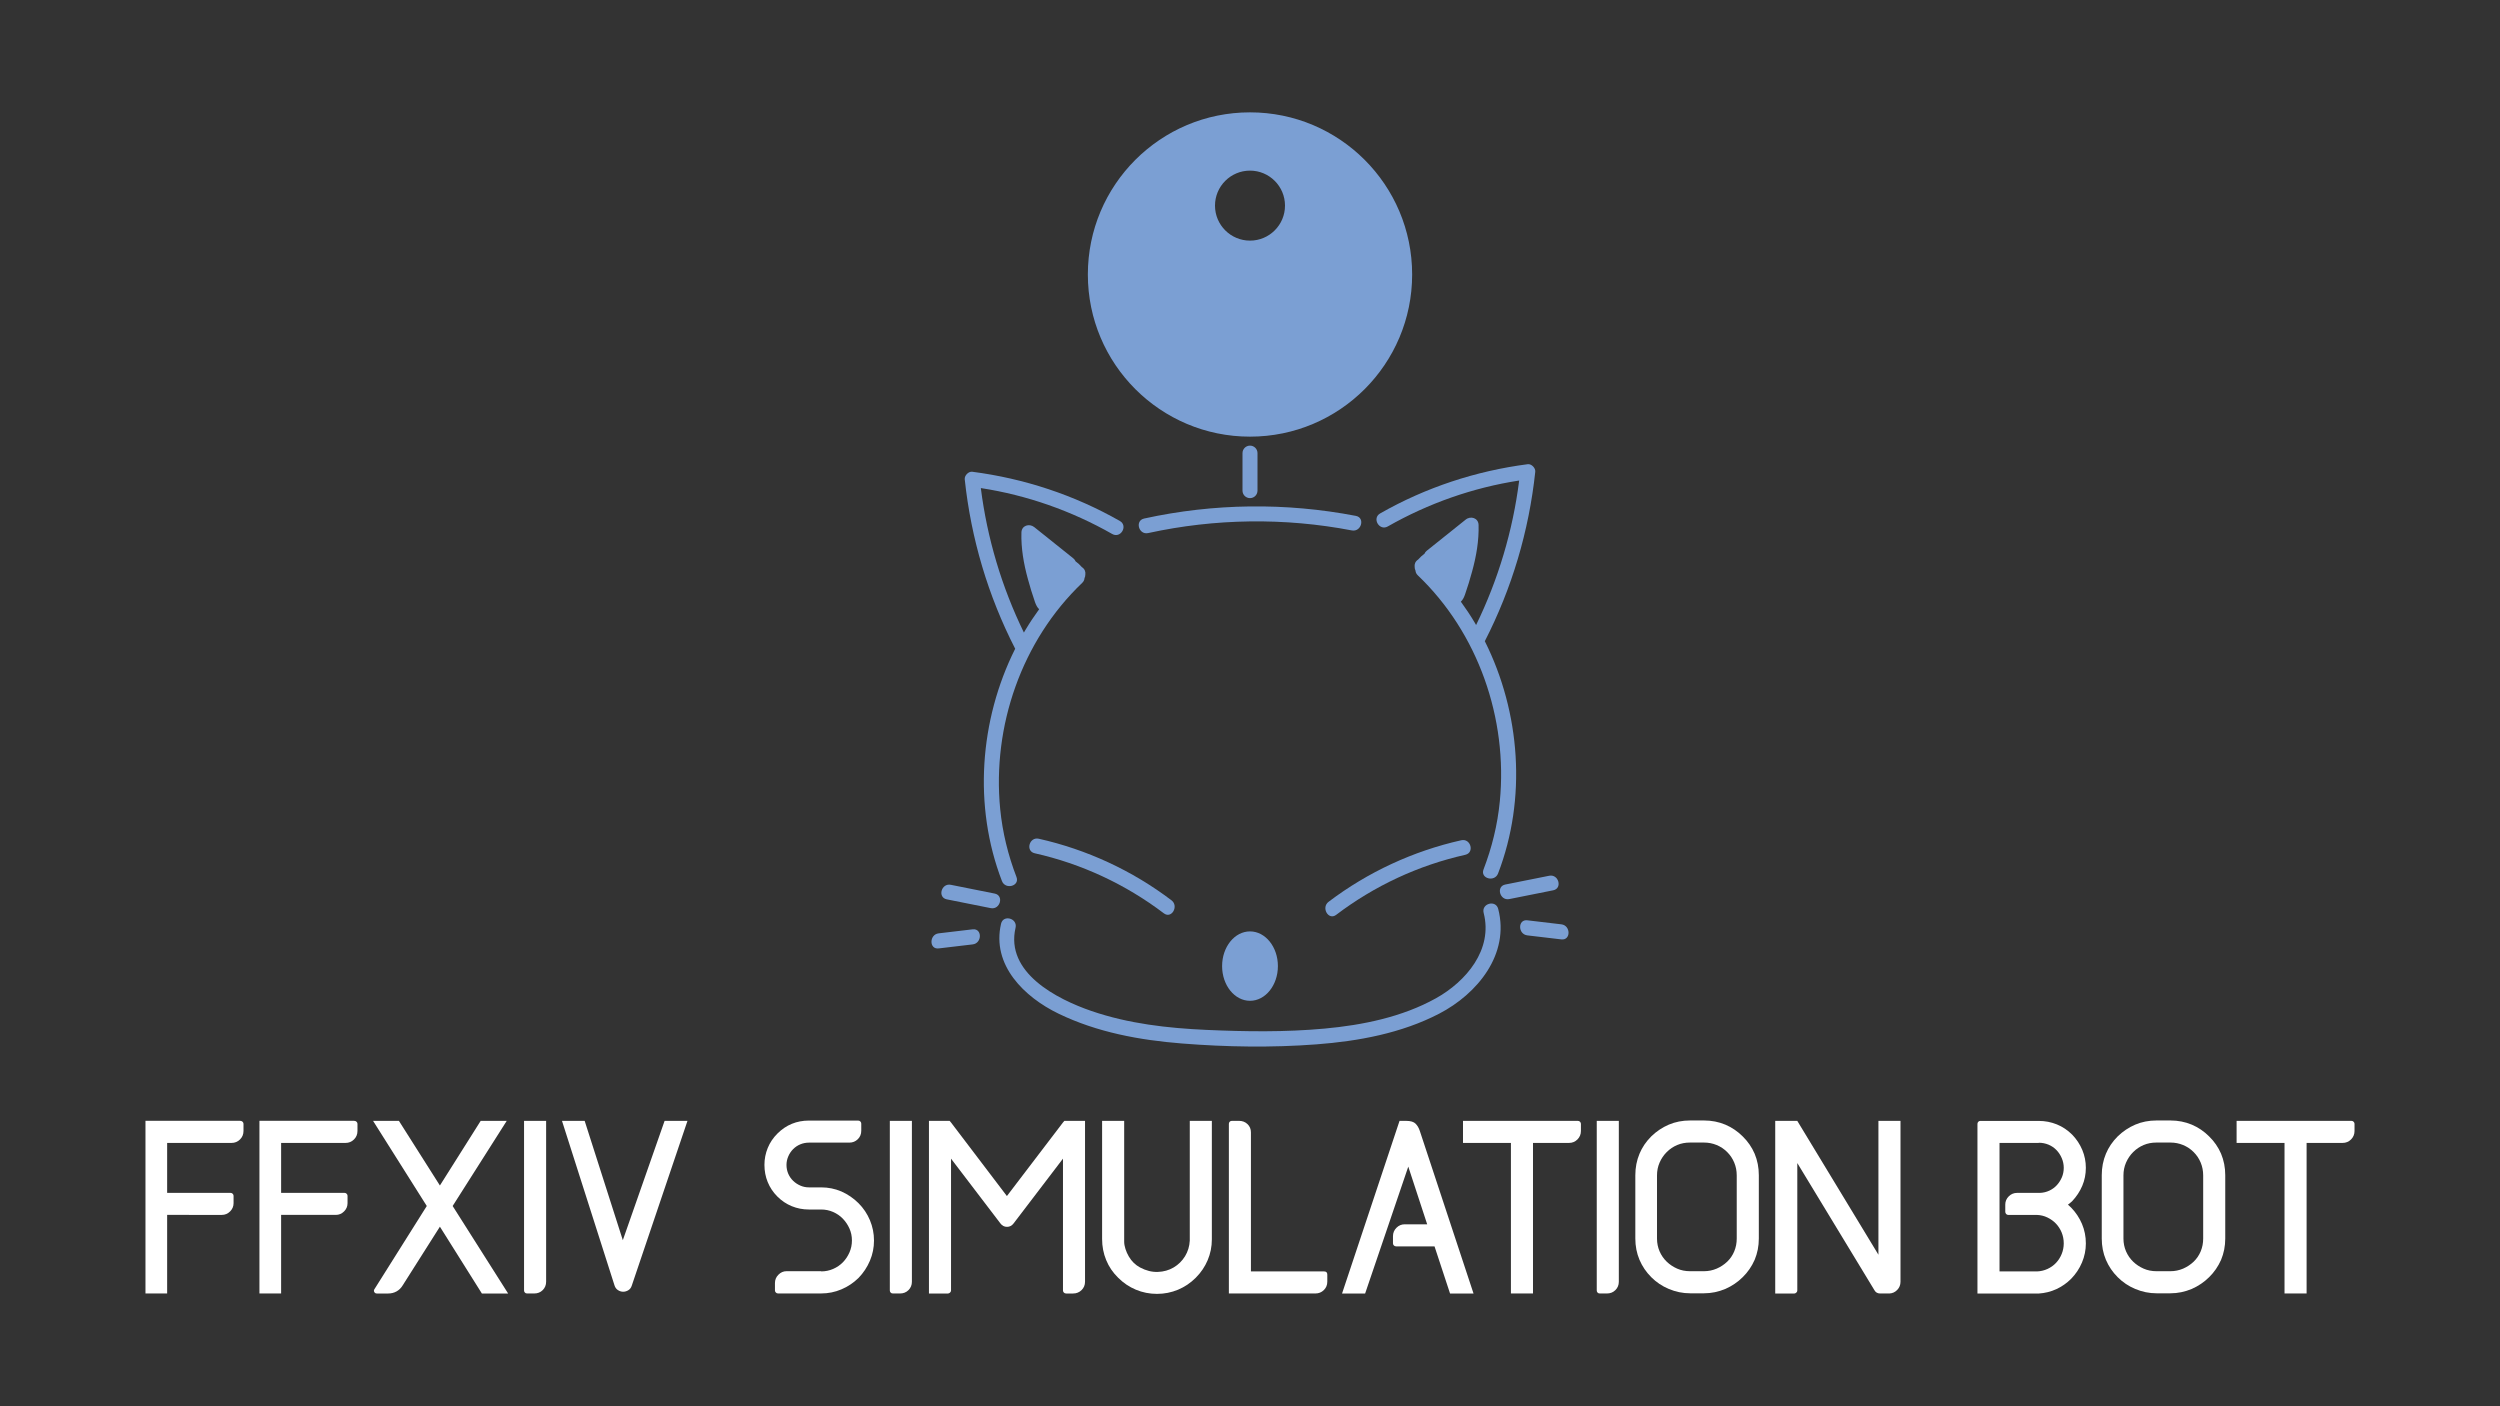 <?xml version="1.0" encoding="utf-8"?>
<!-- Generator: Adobe Illustrator 27.0.0, SVG Export Plug-In . SVG Version: 6.00 Build 0)  -->
<svg version="1.1" id="레이어_1" xmlns="http://www.w3.org/2000/svg" xmlns:xlink="http://www.w3.org/1999/xlink" x="0px"
	 y="0px" viewBox="0 0 1000 562.5" style="enable-background:new 0 0 1000 562.5;" xml:space="preserve">
<rect x="0" y="0" width="1000" height="562.5" fill="#333333" stroke="none"/>
<style type="text/css">
	.st0{fill:#FFFFFF;}
	.st1{fill:#7B9FD3;}
</style>
<g>
	<g>
		<path class="st0" d="M96.13,448.35c0.37,0,0.68,0.12,0.91,0.36c0.24,0.24,0.36,0.52,0.36,0.83v2.86c0,1.33-0.46,2.45-1.39,3.38
			c-0.93,0.93-2.06,1.39-3.38,1.39H66.86v19.97h25.3c0.37,0,0.68,0.12,0.91,0.36c0.24,0.24,0.36,0.52,0.36,0.83v2.94
			c0,1.27-0.46,2.37-1.39,3.3c-0.93,0.93-2.03,1.39-3.3,1.39H66.86v31.42h-8.67v-69.05H96.13z"/>
		<path class="st0" d="M141.72,448.35c0.37,0,0.68,0.12,0.91,0.36c0.24,0.24,0.36,0.52,0.36,0.83v2.86c0,1.33-0.46,2.45-1.39,3.38
			c-0.93,0.93-2.06,1.39-3.38,1.39h-25.77v19.97h25.3c0.37,0,0.68,0.12,0.91,0.36c0.24,0.24,0.36,0.52,0.36,0.83v2.94
			c0,1.27-0.46,2.37-1.39,3.3c-0.93,0.93-2.03,1.39-3.3,1.39h-21.88v31.42h-8.67v-69.05H141.72z"/>
		<path class="st0" d="M181.06,482.4l22.19,35h-10.5l-16.79-26.73l-14.88,23.47c-0.64,1.06-1.46,1.87-2.47,2.43
			c-1.01,0.56-2.12,0.83-3.34,0.83h-4.53c-0.48,0-0.82-0.2-1.03-0.6c-0.21-0.4-0.19-0.78,0.08-1.15l20.92-33.25l-21.48-34.05h10.34
			l16.39,25.85l16.31-25.85h10.42L181.06,482.4z"/>
		<path class="st0" d="M209.62,516.2v-67.86h8.83v64.36c0,1.32-0.46,2.44-1.36,3.34c-0.91,0.9-2.03,1.35-3.37,1.35h-2.89
			c-0.38,0-0.67-0.12-0.88-0.36C209.73,516.8,209.62,516.52,209.62,516.2z"/>
		<path class="st0" d="M249.13,496.08l16.71-47.73h9.15l-22.27,65.87c-0.27,0.85-0.73,1.47-1.39,1.87c-0.66,0.4-1.35,0.6-2.07,0.6
			c-0.72,0-1.41-0.21-2.07-0.64c-0.66-0.42-1.13-1.06-1.39-1.91l-21-65.79h9.07L249.13,496.08z"/>
		<path class="st0" d="M343.41,481.28c1.96,1.96,3.48,4.23,4.56,6.8c1.08,2.57,1.63,5.29,1.63,8.15c0,2.81-0.54,5.5-1.63,8.07
			c-1.09,2.57-2.61,4.86-4.56,6.88c-2.01,1.96-4.3,3.49-6.86,4.57c-2.57,1.09-5.25,1.63-8.06,1.63h-17.31
			c-0.32,0-0.6-0.12-0.84-0.36c-0.24-0.24-0.36-0.52-0.36-0.84v-2.97c0-1.29,0.46-2.4,1.39-3.33c0.93-0.94,2-1.4,3.22-1.4h13.88
			v0.08c1.69,0,3.29-0.33,4.8-0.99c1.51-0.66,2.8-1.55,3.89-2.66c1.08-1.11,1.96-2.42,2.62-3.93c0.66-1.51,0.99-3.11,0.99-4.8
			c0-1.69-0.33-3.28-0.99-4.76c-0.66-1.48-1.54-2.79-2.63-3.93c-1.09-1.14-2.39-2.03-3.9-2.7c-1.51-0.66-3.12-0.99-4.81-0.99h-4.93
			c-2.39,0-4.65-0.44-6.8-1.32c-2.15-0.88-4.07-2.17-5.77-3.87c-1.7-1.7-2.98-3.63-3.86-5.78c-0.88-2.15-1.31-4.45-1.31-6.9
			c0-2.34,0.44-4.58,1.32-6.74c0.88-2.15,2.18-4.08,3.89-5.78c3.47-3.45,7.67-5.18,12.6-5.18h19.65c0.37,0,0.68,0.12,0.91,0.36
			c0.24,0.24,0.36,0.52,0.36,0.84v2.89c0,1.34-0.46,2.46-1.39,3.37c-0.93,0.91-2.06,1.36-3.38,1.36h-16.15
			c-1.22,0-2.37,0.23-3.46,0.68c-1.09,0.45-2.04,1.09-2.86,1.91c-0.82,0.82-1.47,1.79-1.95,2.9c-0.48,1.11-0.72,2.26-0.72,3.42
			c0,1.27,0.24,2.45,0.71,3.54c0.48,1.09,1.12,2.03,1.95,2.82c0.82,0.8,1.77,1.43,2.86,1.91c1.08,0.48,2.23,0.72,3.45,0.72h4.92
			c2.8,0,5.49,0.54,8.06,1.63C339.11,477.72,341.39,479.27,343.41,481.28z"/>
		<path class="st0" d="M355.93,516.2v-67.86h8.83v64.36c0,1.32-0.46,2.44-1.36,3.34c-0.91,0.9-2.03,1.35-3.37,1.35h-2.89
			c-0.38,0-0.67-0.12-0.88-0.36C356.04,516.8,355.93,516.52,355.93,516.2z"/>
		<path class="st0" d="M425.74,448.35h8.27v64.36c0,1.32-0.47,2.44-1.39,3.34c-0.93,0.9-2.06,1.35-3.38,1.35h-2.78
			c-0.37,0-0.68-0.12-0.91-0.36c-0.24-0.24-0.36-0.52-0.36-0.84v-52.74l-19.77,25.93c-0.69,0.9-1.56,1.35-2.62,1.35
			c-1.06,0-1.93-0.45-2.62-1.35l-19.77-25.93v52.74c0,0.32-0.13,0.6-0.4,0.84c-0.27,0.24-0.54,0.36-0.8,0.36h-7.63v-69.05h8.27
			l0.55,0.64l22.36,29.43l22.43-29.43L425.74,448.35z"/>
		<path class="st0" d="M475.91,496.24v-47.89h8.83v47.41c0,2.92-0.56,5.69-1.67,8.31c-1.11,2.63-2.7,4.97-4.77,7.04
			c-2.07,2.07-4.43,3.66-7.08,4.77c-2.65,1.11-5.46,1.67-8.43,1.67c-2.97,0-5.78-0.56-8.43-1.67c-2.65-1.11-5.01-2.7-7.08-4.77
			c-2.12-2.07-3.73-4.43-4.81-7.08c-1.09-2.65-1.63-5.46-1.63-8.43v-47.25h8.83v48.29c0,0.9,0.17,1.88,0.51,2.94
			c0.34,1.06,0.79,2.07,1.35,3.02c0.55,0.96,1.22,1.8,1.98,2.55c0.77,0.74,1.6,1.35,2.5,1.83c2.38,1.27,4.74,1.87,7.1,1.79
			c2.35-0.08,4.47-0.68,6.35-1.79c1.88-1.11,3.4-2.61,4.56-4.49C475.16,500.6,475.8,498.52,475.91,496.24z"/>
		<path class="st0" d="M529.65,508.57c0.85,0,1.27,0.42,1.27,1.27v2.86c0,1.32-0.47,2.44-1.39,3.34c-0.93,0.9-2.06,1.35-3.38,1.35
			h-34.6v-67.86c0-0.32,0.11-0.6,0.32-0.83c0.21-0.24,0.51-0.36,0.88-0.36h2.89c1.34,0,2.46,0.44,3.37,1.31
			c0.91,0.88,1.36,1.98,1.36,3.3v55.61H529.65z"/>
		<path class="st0" d="M589.41,517.4h-9.39l-6.21-18.85h-15.35c-0.37,0-0.68-0.12-0.91-0.36c-0.24-0.24-0.36-0.52-0.36-0.84v-2.86
			c0-1.33,0.46-2.45,1.39-3.38c0.93-0.93,2.03-1.39,3.3-1.39h8.99l-7.56-23.07l-17.26,50.75h-9.23l22.99-69.05h2.71
			c1.75,0,3,0.39,3.74,1.15c0.74,0.77,1.3,1.74,1.67,2.9L589.41,517.4z"/>
		<path class="st0" d="M631.18,448.35c0.32,0,0.6,0.12,0.83,0.36c0.24,0.24,0.36,0.52,0.36,0.83v2.86c0,1.33-0.47,2.45-1.39,3.38
			c-0.93,0.93-2.06,1.39-3.38,1.39h-14.4v60.22h-8.83v-60.22H585.2v-8.83H631.18z"/>
		<path class="st0" d="M638.7,516.2v-67.86h8.83v64.36c0,1.32-0.46,2.44-1.37,3.34c-0.91,0.9-2.03,1.35-3.37,1.35h-2.89
			c-0.38,0-0.67-0.12-0.88-0.36C638.81,516.8,638.7,516.52,638.7,516.2z"/>
		<path class="st0" d="M681.62,517.32h-5.58c-2.92,0-5.76-0.58-8.53-1.75c-2.66-1.11-4.99-2.68-7.01-4.7
			c-2.02-2.02-3.59-4.33-4.7-6.93c-1.12-2.66-1.67-5.5-1.67-8.52v-25.33c0-3.08,0.56-5.95,1.67-8.6c1.06-2.55,2.63-4.86,4.7-6.93
			c2.07-2.02,4.41-3.58,7.01-4.7c2.6-1.11,5.44-1.67,8.53-1.67h5.58c3.03,0,5.87,0.56,8.53,1.67c2.6,1.11,4.91,2.68,6.93,4.7
			c2.07,2.02,3.66,4.33,4.78,6.93c1.11,2.66,1.67,5.52,1.67,8.6v25.33c0,3.03-0.56,5.87-1.67,8.52c-1.17,2.65-2.76,4.96-4.78,6.93
			c-1.97,1.96-4.28,3.53-6.93,4.7C687.38,516.73,684.54,517.32,681.62,517.32z M676,457.02c-1.86,0-3.57,0.33-5.13,0.99
			c-1.57,0.66-2.96,1.6-4.18,2.82c-1.22,1.22-2.17,2.63-2.86,4.22c-0.69,1.59-1.03,3.29-1.03,5.09v25.3c0,1.8,0.35,3.5,1.03,5.09
			c0.69,1.59,1.64,2.97,2.86,4.14c1.22,1.17,2.61,2.09,4.18,2.78c1.56,0.69,3.27,1.03,5.13,1.03h5.57c1.8,0,3.5-0.35,5.09-1.03
			c1.59-0.69,3-1.62,4.22-2.78c1.22-1.17,2.16-2.55,2.82-4.14c0.66-1.59,0.99-3.29,0.99-5.09v-25.3c0-1.8-0.33-3.5-0.99-5.09
			c-0.66-1.59-1.6-3-2.82-4.22c-1.22-1.22-2.63-2.16-4.22-2.82c-1.59-0.66-3.29-0.99-5.09-0.99H676z"/>
		<path class="st0" d="M751.37,501.89v-53.54h8.83v64.36c0,1.27-0.44,2.36-1.31,3.26c-0.87,0.9-1.92,1.38-3.14,1.43h-3.65
			c-1.06,0-1.83-0.42-2.3-1.27l-30.88-50.91v50.99c0,0.32-0.13,0.6-0.4,0.84c-0.27,0.24-0.54,0.36-0.8,0.36h-7.63v-69.05h8.83
			L751.37,501.89z"/>
		<path class="st0" d="M834.34,467.12c0,2.55-0.48,4.95-1.43,7.2c-0.95,2.25-2.31,4.31-4.06,6.17c-0.27,0.27-0.55,0.5-0.84,0.72
			c-0.29,0.21-0.57,0.42-0.83,0.64l1.27,1.19c1.86,1.91,3.3,4.08,4.34,6.52c1.03,2.44,1.55,5.04,1.55,7.8c0,2.65-0.52,5.2-1.55,7.64
			c-1.03,2.44-2.48,4.61-4.34,6.52c-1.75,1.75-3.73,3.13-5.93,4.14c-2.2,1.01-4.55,1.59-7.04,1.75h-24.5v-67.86
			c0-0.32,0.11-0.6,0.32-0.83c0.21-0.24,0.48-0.36,0.8-0.36h23.39c2.55,0,4.96,0.47,7.24,1.39c2.28,0.93,4.32,2.29,6.13,4.1
			c1.75,1.8,3.1,3.85,4.06,6.13C833.86,462.24,834.34,464.63,834.34,467.12z M814.8,508.57c1.48-0.05,2.88-0.39,4.2-0.99
			c1.32-0.61,2.46-1.42,3.41-2.43c0.95-1.01,1.71-2.19,2.26-3.54c0.55-1.35,0.83-2.77,0.83-4.26c0-1.54-0.28-2.98-0.83-4.34
			c-0.56-1.35-1.31-2.53-2.27-3.54c-0.95-1.01-2.1-1.83-3.42-2.47c-1.33-0.64-2.73-0.98-4.22-1.03h-11.46
			c-0.32,0-0.6-0.12-0.83-0.36c-0.24-0.24-0.36-0.54-0.36-0.91v-2.86c0-1.27,0.46-2.37,1.39-3.3c0.93-0.93,2.05-1.39,3.38-1.39h9.15
			c1.32-0.05,2.57-0.36,3.74-0.91c1.17-0.56,2.16-1.29,2.98-2.19c0.82-0.9,1.48-1.93,1.99-3.1c0.5-1.17,0.76-2.44,0.76-3.82
			c0-1.32-0.26-2.61-0.79-3.86c-0.53-1.25-1.24-2.33-2.14-3.26c-0.9-0.93-1.96-1.64-3.17-2.15c-1.21-0.5-2.51-0.76-3.89-0.76v0.08
			h-15.7v51.39H814.8z"/>
		<path class="st0" d="M868.19,517.32h-5.58c-2.92,0-5.76-0.58-8.53-1.75c-2.66-1.11-4.99-2.68-7.01-4.7
			c-2.02-2.02-3.59-4.33-4.7-6.93c-1.12-2.66-1.67-5.5-1.67-8.52v-25.33c0-3.08,0.56-5.95,1.67-8.6c1.06-2.55,2.63-4.86,4.7-6.93
			c2.07-2.02,4.41-3.58,7.01-4.7c2.6-1.11,5.44-1.67,8.53-1.67h5.58c3.03,0,5.87,0.56,8.53,1.67c2.6,1.11,4.91,2.68,6.93,4.7
			c2.07,2.02,3.66,4.33,4.78,6.93c1.11,2.66,1.67,5.52,1.67,8.6v25.33c0,3.03-0.56,5.87-1.67,8.52c-1.17,2.65-2.76,4.96-4.78,6.93
			c-1.97,1.96-4.28,3.53-6.93,4.7C873.95,516.73,871.11,517.32,868.19,517.32z M862.58,457.02c-1.86,0-3.57,0.33-5.13,0.99
			c-1.57,0.66-2.96,1.6-4.18,2.82c-1.22,1.22-2.17,2.63-2.86,4.22c-0.69,1.59-1.03,3.29-1.03,5.09v25.3c0,1.8,0.35,3.5,1.03,5.09
			c0.69,1.59,1.64,2.97,2.86,4.14c1.22,1.17,2.61,2.09,4.18,2.78c1.56,0.69,3.27,1.03,5.13,1.03h5.57c1.8,0,3.5-0.35,5.09-1.03
			c1.59-0.69,3-1.62,4.22-2.78c1.22-1.17,2.16-2.55,2.82-4.14c0.66-1.59,0.99-3.29,0.99-5.09v-25.3c0-1.8-0.33-3.5-0.99-5.09
			c-0.66-1.59-1.6-3-2.82-4.22c-1.22-1.22-2.63-2.16-4.22-2.82c-1.59-0.66-3.29-0.99-5.09-0.99H862.58z"/>
		<path class="st0" d="M940.62,448.35c0.32,0,0.6,0.12,0.83,0.36c0.24,0.24,0.36,0.52,0.36,0.83v2.86c0,1.33-0.47,2.45-1.39,3.38
			c-0.93,0.93-2.06,1.39-3.38,1.39h-14.4v60.22h-8.83v-60.22h-19.17v-8.83H940.62z"/>
	</g>
	<g>
		<path class="st1" d="M400.42,369.5c-3.85,16.57,9.34,29.36,22.98,35.96c15.43,7.47,32.46,10.6,49.44,11.94
			c17.75,1.41,35.91,1.7,53.67,0.35c16.83-1.27,34.06-4.44,49.16-12.28c15.25-7.92,28.31-23.75,23.61-41.92
			c-0.97-3.76-6.79-2.16-5.82,1.6c3.81,14.7-7.04,27.46-19.1,34.17c-13.48,7.51-29.34,10.72-44.57,12.12
			c-15.64,1.44-31.5,1.22-47.18,0.52c-15.56-0.7-31.22-2.47-46.02-7.56c-13.79-4.74-34.54-15.31-30.37-33.3
			C407.11,367.32,401.3,365.71,400.42,369.5L400.42,369.5z"/>
		<g>
			<path class="st1" d="M413.89,341.31c18.78,4.22,36.31,12.4,51.65,24.02c3.09,2.35,6.1-2.89,3.05-5.21
				c-15.7-11.91-33.87-20.31-53.09-24.63C411.71,334.64,410.09,340.46,413.89,341.31L413.89,341.31z"/>
			<path class="st1" d="M584.51,336.1c-19.23,4.32-37.39,12.73-53.09,24.63c-3.05,2.32-0.05,7.56,3.05,5.21
				c15.34-11.63,32.87-19.8,51.65-24.02C589.9,341.06,588.3,335.25,584.51,336.1L584.51,336.1z"/>
		</g>
		<ellipse class="st1" cx="500" cy="386.44" rx="11.16" ry="13.88"/>
		<g>
			<path class="st1" d="M603.72,359.63c5.85-1.17,11.7-2.34,17.56-3.51c3.8-0.76,2.19-6.58-1.6-5.82
				c-5.85,1.17-11.7,2.34-17.56,3.51C598.32,354.57,599.93,360.39,603.72,359.63L603.72,359.63z"/>
			<path class="st1" d="M610.93,374.15c4.54,0.54,9.07,1.07,13.61,1.61c3.85,0.46,3.82-5.58,0-6.03c-4.54-0.54-9.07-1.07-13.61-1.61
				C607.08,367.66,607.11,373.69,610.93,374.15L610.93,374.15z"/>
			<path class="st1" d="M397.88,357.43c-5.85-1.17-11.7-2.34-17.56-3.51c-3.79-0.76-5.41,5.06-1.6,5.82
				c5.85,1.17,11.7,2.34,17.56,3.51C400.07,364.01,401.69,358.2,397.88,357.43L397.88,357.43z"/>
			<path class="st1" d="M389.07,371.73c-4.54,0.54-9.07,1.07-13.61,1.61c-3.81,0.45-3.85,6.49,0,6.03
				c4.54-0.54,9.07-1.07,13.61-1.61C392.88,377.31,392.93,371.28,389.07,371.73L389.07,371.73z"/>
		</g>
		<g>
			<path class="st1" d="M611.1,185.68c-20.8,2.7-40.8,9.3-59.04,19.69c-3.37,1.92-0.34,7.14,3.05,5.21
				c16.25-9.25,34.09-15.53,52.56-18.37c-2.53,20.06-8.38,39.63-17.23,57.8c-0.2-0.35-0.4-0.7-0.6-1.04c-1.7-2.85-3.55-5.62-5.5-8.3
				c0.77-0.7,1.27-1.74,1.67-2.87c1.07-3.03,1.99-6.13,2.84-9.23c1.67-6.07,2.76-12.3,2.58-18.6c-0.08-2.81-3.16-3.73-5.15-2.13
				c-5.2,4.16-10.4,8.31-15.59,12.47c-0.45,0.36-0.74,0.77-0.9,1.18c-0.92,0.67-1.76,1.44-2.52,2.32c-0.01,0.01-0.02,0.02-0.04,0.03
				c-1.12,0.73-1.5,1.83-1.37,2.86c-0.02,0.55,0.12,1.08,0.35,1.6c0.04,0.63,0.32,1.26,0.91,1.83
				c24.17,23.07,36.04,57.31,32.81,90.43c-0.91,9.33-3.16,18.49-6.52,27.23c-1.39,3.63,4.44,5.2,5.82,1.6
				c11.5-29.9,8.98-64.38-5.3-92.91c10.86-21.18,17.66-44.1,20.18-67.77C614.27,187.22,612.6,185.49,611.1,185.68z"/>
			<path class="st1" d="M388.9,188.7c20.8,2.7,40.8,9.3,59.04,19.69c3.37,1.92,0.34,7.14-3.05,5.21
				c-16.25-9.25-34.09-15.53-52.56-18.37c2.53,20.06,8.38,39.63,17.23,57.8c0.2-0.35,0.4-0.7,0.6-1.04c1.7-2.85,3.55-5.62,5.5-8.3
				c-0.77-0.7-1.27-1.74-1.67-2.87c-1.07-3.03-1.99-6.13-2.84-9.23c-1.67-6.07-2.76-12.3-2.58-18.6c0.08-2.81,3.16-3.73,5.15-2.13
				c5.2,4.16,10.4,8.31,15.59,12.47c0.45,0.36,0.74,0.77,0.9,1.18c0.92,0.67,1.76,1.44,2.52,2.32c0.01,0.01,0.02,0.02,0.04,0.03
				c1.12,0.73,1.5,1.83,1.37,2.86c0.02,0.55-0.12,1.08-0.35,1.6c-0.04,0.63-0.32,1.26-0.91,1.83
				c-24.17,23.07-36.04,57.31-32.81,90.43c0.91,9.33,3.16,18.49,6.52,27.23c1.39,3.63-4.44,5.2-5.82,1.6
				c-11.5-29.9-8.98-64.38,5.3-92.91c-10.86-21.18-17.66-44.1-20.18-67.77C385.73,190.23,387.4,188.5,388.9,188.7z"/>
		</g>
		<path class="st1" d="M459.26,213.23c26.77-5.85,54.57-6.23,81.48-1.06c3.79,0.73,5.42-5.09,1.6-5.82
			c-28.02-5.38-56.81-5.04-84.68,1.06C453.86,208.24,455.47,214.06,459.26,213.23L459.26,213.23z"/>
		<path class="st1" d="M500,199.25c-1.66,0-3-1.34-3-3v-15c0-1.66,1.34-3,3-3c1.66,0,3,1.34,3,3v15
			C503,197.91,501.66,199.25,500,199.25z"/>
		<path class="st1" d="M500,44.94c-35.82,0-64.86,29.04-64.86,64.86c0,35.82,29.04,64.86,64.86,64.86s64.86-29.04,64.86-64.86
			C564.86,73.98,535.82,44.94,500,44.94z M500,96.25c-7.73,0-14-6.27-14-14s6.27-14,14-14s14,6.27,14,14S507.73,96.25,500,96.25z"/>
	</g>
</g>
</svg>
